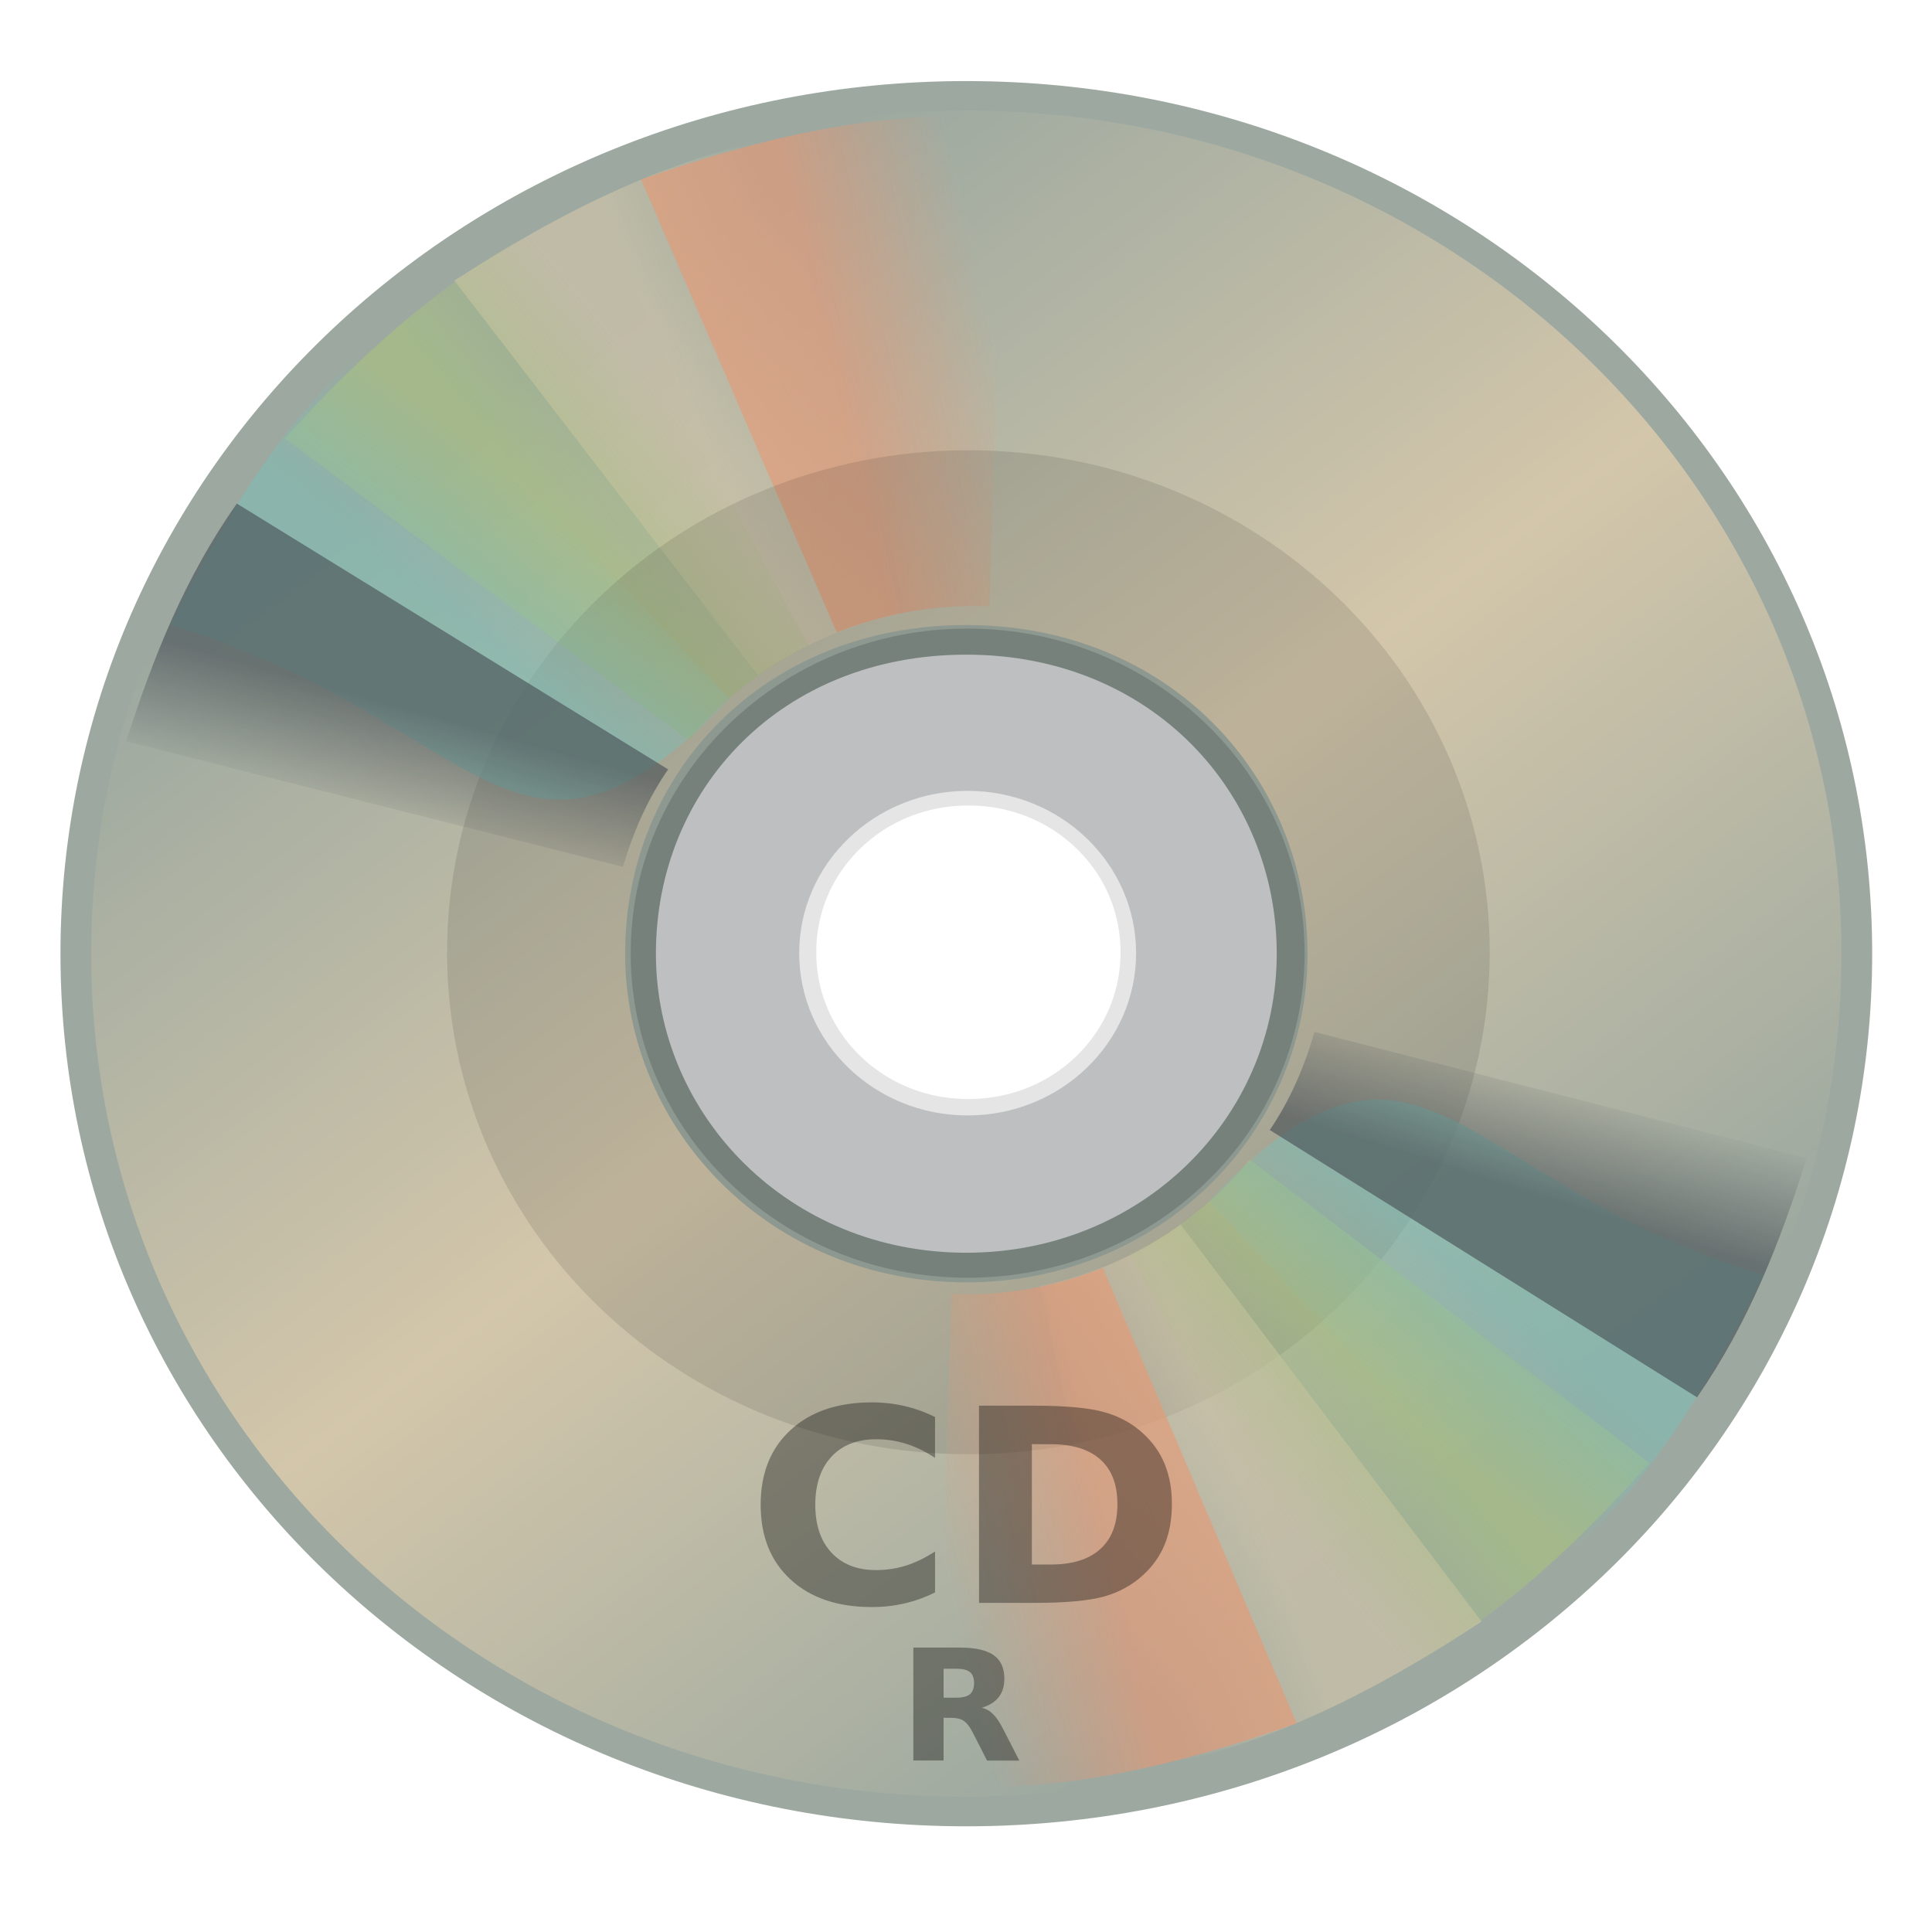 <svg width="64" height="64" version="1.1" viewBox="0 0 16.933 16.933" xmlns="http://www.w3.org/2000/svg" xmlns:osb="http://www.openswatchbook.org/uri/2009/osb" xmlns:xlink="http://www.w3.org/1999/xlink">
 <defs>
  <linearGradient id="SVGID_1_" x1="-1067.4" x2="-1063.9" y1="767.72" y2="769.13" gradientTransform="matrix(2.732 0 0 -2.732 2963.2 2127.6)" gradientUnits="userSpaceOnUse">
   <stop stop-color="#d3c6aa" offset="0"/>
   <stop stop-color="#d3c6aa" stop-opacity="0" offset="1"/>
  </linearGradient>
  <linearGradient id="SVGID_2_" x1="-1062.2" x2="-1058.5" y1="772.47" y2="773.39" gradientTransform="matrix(2.731 .077 .077 -2.731 2897.1 2218.6)" gradientUnits="userSpaceOnUse">
   <stop stop-color="#e69875" offset="0"/>
   <stop stop-color="#e69875" stop-opacity="0" offset="1"/>
  </linearGradient>
  <linearGradient id="SVGID_3_" x1="-1070.5" x2="-1067.6" y1="765.57" y2="767.88" gradientTransform="matrix(2.732 0 0 -2.732 2963.2 2127.6)" gradientUnits="userSpaceOnUse">
   <stop stop-color="#a7c080" offset="0"/>
   <stop stop-color="#a7c080" stop-opacity="0" offset="1"/>
  </linearGradient>
  <linearGradient id="SVGID_4_" x1="-1072.8" x2="-1070.6" y1="763.1" y2="765.83" gradientTransform="matrix(2.732 0 0 -2.732 2963.2 2127.6)" gradientUnits="userSpaceOnUse">
   <stop stop-color="#7fbbb3" offset="0"/>
   <stop stop-color="#7fbbb3" stop-opacity="0" offset="1"/>
  </linearGradient>
  <linearGradient id="SVGID_5_" x1="-1073.9" x2="-1074.7" y1="761.09" y2="758.36" gradientTransform="matrix(2.732 0 0 -2.732 2963.2 2127.6)" gradientUnits="userSpaceOnUse">
   <stop stop-color="#495156" offset="0"/>
   <stop stop-color="#495156" stop-opacity="0" offset="1"/>
  </linearGradient>
  <linearGradient id="SVGID_6_" x1="-1050.5" x2="-1047" y1="749.27" y2="750.66" gradientTransform="matrix(-2.732 0 0 2.732 -2788.9 -1949.3)" gradientUnits="userSpaceOnUse">
   <stop stop-color="#d3c6aa" offset="0"/>
   <stop stop-color="#d3c6aa" stop-opacity="0" offset="1"/>
  </linearGradient>
  <linearGradient id="SVGID_7_" x1="-1044.8" x2="-1041.1" y1="754.5" y2="755.41" gradientTransform="matrix(-2.731 -.077 -.077 2.731 -2722.7 -2040.3)" gradientUnits="userSpaceOnUse">
   <stop stop-color="#e69875" offset="0"/>
   <stop stop-color="#e69875" stop-opacity="0" offset="1"/>
  </linearGradient>
  <linearGradient id="SVGID_8_" x1="-1053.6" x2="-1050.7" y1="747.11" y2="749.42" gradientTransform="matrix(-2.732 0 0 2.732 -2788.9 -1949.3)" gradientUnits="userSpaceOnUse">
   <stop stop-color="#a7c080" offset="0"/>
   <stop stop-color="#a7c080" stop-opacity="0" offset="1"/>
  </linearGradient>
  <linearGradient id="SVGID_9_" x1="-1055.9" x2="-1053.6" y1="744.65" y2="747.38" gradientTransform="matrix(-2.732 0 0 2.732 -2788.9 -1949.3)" gradientUnits="userSpaceOnUse">
   <stop stop-color="#7fbbb3" offset="0"/>
   <stop stop-color="#7fbbb3" stop-opacity="0" offset="1"/>
  </linearGradient>
  <linearGradient id="SVGID_10_" x1="-1056.9" x2="-1057.8" y1="742.61" y2="739.87" gradientTransform="matrix(-2.732 0 0 2.732 -2788.9 -1949.3)" gradientUnits="userSpaceOnUse">
   <stop stop-color="#495156" offset="0"/>
   <stop stop-color="#495156" stop-opacity="0" offset="1"/>
  </linearGradient>
  <filter id="w" x="-.147" y="-.166" width="1.295" height="1.331" color-interpolation-filters="sRGB">
   <feGaussianBlur stdDeviation="3.362"/>
  </filter>
  <linearGradient id="SVGID_11_" x1="1456.9" x2="1460.4" y1="-810.5" y2="-811.9" gradientTransform="matrix(-2.732 0 0 2.732 4027.2 2244.5)" gradientUnits="userSpaceOnUse">
   <stop stop-color="#d3c6aa" offset="0"/>
   <stop stop-color="#d3c6aa" stop-opacity="0" offset="1"/>
  </linearGradient>
  <linearGradient id="SVGID_12_" x1="1456.3" x2="1460" y1="-807.81" y2="-808.72" gradientTransform="matrix(-2.731 -.077 -.077 2.731 3970.8 2345.5)" gradientUnits="userSpaceOnUse">
   <stop stop-color="#e69875" offset="0"/>
   <stop stop-color="#e69875" stop-opacity="0" offset="1"/>
  </linearGradient>
  <linearGradient id="SVGID_13_" x1="1459.9" x2="1462.9" y1="-808.34" y2="-810.66" gradientTransform="matrix(-2.732 0 0 2.732 4027.2 2244.5)" gradientUnits="userSpaceOnUse">
   <stop stop-color="#a7c080" offset="0"/>
   <stop stop-color="#a7c080" stop-opacity="0" offset="1"/>
  </linearGradient>
  <linearGradient id="SVGID_14_" x1="1462.3" x2="1464.5" y1="-805.88" y2="-808.6" gradientTransform="matrix(-2.732 0 0 2.732 4027.2 2244.5)" gradientUnits="userSpaceOnUse">
   <stop stop-color="#7fbbb3" offset="0"/>
   <stop stop-color="#7fbbb3" stop-opacity="0" offset="1"/>
  </linearGradient>
  <linearGradient id="SVGID_15_" x1="1463.3" x2="1462.4" y1="-803.87" y2="-801.14" gradientTransform="matrix(-2.732 0 0 2.732 4027.2 2244.5)" gradientUnits="userSpaceOnUse">
   <stop stop-color="#495156" offset="0"/>
   <stop stop-color="#495156" stop-opacity="0" offset="1"/>
  </linearGradient>
  <filter id="u" x="-.147" y="-.166" width="1.295" height="1.331" color-interpolation-filters="sRGB">
   <feGaussianBlur stdDeviation="3.362"/>
  </filter>
  <filter id="t" x="-.147" y="-.166" width="1.295" height="1.331" color-interpolation-filters="sRGB">
   <feGaussianBlur stdDeviation="3.362"/>
  </filter>
  <filter id="v" x="-.147" y="-.166" width="1.295" height="1.331" color-interpolation-filters="sRGB">
   <feGaussianBlur stdDeviation="3.362"/>
  </filter>
  <filter id="b" x="-.114" y="-.126" width="1.228" height="1.253" color-interpolation-filters="sRGB">
   <feGaussianBlur stdDeviation="2.581"/>
  </filter>
  <filter id="a" x="-.113" y="-.127" width="1.227" height="1.255" color-interpolation-filters="sRGB">
   <feGaussianBlur stdDeviation="2.587"/>
  </filter>
  <linearGradient id="s" x1="-1129.7" x2="-1106.6" y1="944.53" y2="962.74" gradientTransform="matrix(0 .889 .888 0 -830.45 1274.5)" gradientUnits="userSpaceOnUse">
   <stop stop-color="#9da9a0" offset="0"/>
   <stop stop-color="#d3c6aa" offset=".5"/>
   <stop stop-color="#9da9a0" offset="1"/>
  </linearGradient>
  <linearGradient id="r" x1="-1196.7" x2="-1197.3" y1="860.46" y2="818.54" gradientTransform="matrix(.28 0 0 .28 -.98 262.12)" gradientUnits="userSpaceOnUse">
   <stop stop-color="#272e33" offset="0"/>
   <stop offset="1"/>
  </linearGradient>
  <linearGradient id="g" x1="1456.9" x2="1460.4" y1="-810.5" y2="-811.9" gradientTransform="matrix(-2.732 0 0 2.732 4027.2 2244.5)" gradientUnits="userSpaceOnUse" xlink:href="#SVGID_11_"/>
  <linearGradient id="f" x1="1456.3" x2="1460" y1="-807.81" y2="-808.72" gradientTransform="matrix(-2.731 -.077 -.077 2.731 3970.8 2345.5)" gradientUnits="userSpaceOnUse" xlink:href="#SVGID_12_"/>
  <linearGradient id="e" x1="1459.9" x2="1462.9" y1="-808.34" y2="-810.66" gradientTransform="matrix(-2.732 0 0 2.732 4027.2 2244.5)" gradientUnits="userSpaceOnUse" xlink:href="#SVGID_13_"/>
  <linearGradient id="d" x1="1462.3" x2="1464.5" y1="-805.88" y2="-808.6" gradientTransform="matrix(-2.732 0 0 2.732 4027.2 2244.5)" gradientUnits="userSpaceOnUse" xlink:href="#SVGID_14_"/>
  <linearGradient id="c" x1="1463.3" x2="1462.4" y1="-803.87" y2="-801.14" gradientTransform="matrix(-2.732 0 0 2.732 4027.2 2244.5)" gradientUnits="userSpaceOnUse" xlink:href="#SVGID_15_"/>
  <linearGradient id="q" x1="-1067.4" x2="-1063.9" y1="767.72" y2="769.13" gradientTransform="matrix(2.732 0 0 -2.732 2963.2 2127.6)" gradientUnits="userSpaceOnUse" xlink:href="#SVGID_1_"/>
  <linearGradient id="p" x1="-1062.2" x2="-1058.5" y1="772.47" y2="773.39" gradientTransform="matrix(2.731 .077 .077 -2.731 2897.1 2218.6)" gradientUnits="userSpaceOnUse" xlink:href="#SVGID_2_"/>
  <linearGradient id="o" x1="-1070.5" x2="-1067.6" y1="765.57" y2="767.88" gradientTransform="matrix(2.732 0 0 -2.732 2963.2 2127.6)" gradientUnits="userSpaceOnUse" xlink:href="#SVGID_3_"/>
  <linearGradient id="n" x1="-1072.8" x2="-1070.6" y1="763.1" y2="765.83" gradientTransform="matrix(2.732 0 0 -2.732 2963.2 2127.6)" gradientUnits="userSpaceOnUse" xlink:href="#SVGID_4_"/>
  <linearGradient id="m" x1="-1073.9" x2="-1074.7" y1="761.09" y2="758.36" gradientTransform="matrix(2.732 0 0 -2.732 2963.2 2127.6)" gradientUnits="userSpaceOnUse" xlink:href="#SVGID_5_"/>
  <linearGradient id="l" x1="-1050.5" x2="-1047" y1="749.27" y2="750.66" gradientTransform="matrix(-2.732 0 0 2.732 -2788.9 -1949.3)" gradientUnits="userSpaceOnUse" xlink:href="#SVGID_6_"/>
  <linearGradient id="k" x1="-1044.8" x2="-1041.1" y1="754.5" y2="755.41" gradientTransform="matrix(-2.731 -.077 -.077 2.731 -2722.7 -2040.3)" gradientUnits="userSpaceOnUse" xlink:href="#SVGID_7_"/>
  <linearGradient id="j" x1="-1053.6" x2="-1050.7" y1="747.11" y2="749.42" gradientTransform="matrix(-2.732 0 0 2.732 -2788.9 -1949.3)" gradientUnits="userSpaceOnUse" xlink:href="#SVGID_8_"/>
  <linearGradient id="i" x1="-1055.9" x2="-1053.6" y1="744.65" y2="747.38" gradientTransform="matrix(-2.732 0 0 2.732 -2788.9 -1949.3)" gradientUnits="userSpaceOnUse" xlink:href="#SVGID_9_"/>
  <linearGradient id="h" x1="-1056.9" x2="-1057.8" y1="742.61" y2="739.87" gradientTransform="matrix(-2.732 0 0 2.732 -2788.9 -1949.3)" gradientUnits="userSpaceOnUse" xlink:href="#SVGID_10_"/>
 </defs>
 <g transform="translate(0 -280.07)">
  <g transform="matrix(-.974 0 0 -.974 -27.864 267.24)" display="none" filter="url(#w)">
   <path d="m32.027 20.525 18.936 25.572c2.494-1.83 5.371-3.188 8.586-3.894 0.085-0.02 0.164-0.037 0.25-0.055l-6.638-31.131c-7.894 1.533-14.533 5.069-21.134 9.507z" display="inline" enable-background="new    " fill="url(#g)" opacity=".8"/>
   <g display="inline">
    <path d="m43.664 13.968 12.203 29.351c2.863-1.173 5.982-1.796 9.272-1.702 0.087 2e-3 0.169 0.004 0.256 0.007l0.936-31.733c-8.03-0.42-15.188 1.367-22.667 4.078z" enable-background="new    " fill="url(#f)" opacity=".8"/>
    <path d="m21.456 30.745 25.173 19.549c1.935-2.412 4.362-4.469 7.285-5.982 0.078-0.041 0.149-0.078 0.228-0.117l-14.617-28.191c-7.228 3.523-12.841 8.747-18.068 14.742z" enable-background="new    " fill="url(#e)" opacity=".8"/>
    <path d="m14.299 42.841c19.602 6.125 21.447 19.21 34.906 4.792l-21.609-23.758c-6.068 5.274-9.799 11.822-13.297 18.966z" enable-background="new    " fill="url(#d)" opacity=".8"/>
    <path d="m18.459 34.97c-3.232 4.787-5.212 9.935-6.898 15.42l30.977 8.129c0.59-2.085 1.416-4.139 2.647-6.062 0.048-0.073 0.123-0.183 0.172-0.256z" enable-background="new    " fill="url(#c)" opacity=".8"/>
   </g>
  </g>
  <g transform="matrix(-.974 0 0 -.974 -113.95 215.68)" display="none" filter="url(#u)">
   <path d="m32.027 20.525 18.936 25.572c2.494-1.83 5.371-3.188 8.586-3.894 0.085-0.02 0.164-0.037 0.25-0.055l-6.638-31.131c-7.894 1.533-14.533 5.069-21.134 9.507z" display="inline" enable-background="new    " fill="url(#g)" opacity=".8"/>
   <g display="inline">
    <path d="m43.664 13.968 12.203 29.351c2.863-1.173 5.982-1.796 9.272-1.702 0.087 2e-3 0.169 0.004 0.256 0.007l0.936-31.733c-8.03-0.42-15.188 1.367-22.667 4.078z" enable-background="new    " fill="url(#f)" opacity=".8"/>
    <path d="m21.456 30.745 25.173 19.549c1.935-2.412 4.362-4.469 7.285-5.982 0.078-0.041 0.149-0.078 0.228-0.117l-14.617-28.191c-7.228 3.523-12.841 8.747-18.068 14.742z" enable-background="new    " fill="url(#e)" opacity=".8"/>
    <path d="m14.299 42.841c19.602 6.125 21.447 19.21 34.906 4.792l-21.609-23.758c-6.068 5.274-9.799 11.822-13.297 18.966z" enable-background="new    " fill="url(#d)" opacity=".8"/>
    <path d="m18.459 34.97c-3.232 4.787-5.212 9.935-6.898 15.42l30.977 8.129c0.59-2.085 1.416-4.139 2.647-6.062 0.048-0.073 0.123-0.183 0.172-0.256z" enable-background="new    " fill="url(#c)" opacity=".8"/>
   </g>
  </g>
  <g transform="matrix(-.974 0 0 -.974 -236.01 157.88)" display="none" filter="url(#t)">
   <path d="m32.027 20.525 18.936 25.572c2.494-1.83 5.371-3.188 8.586-3.894 0.085-0.02 0.164-0.037 0.25-0.055l-6.638-31.131c-7.894 1.533-14.533 5.069-21.134 9.507z" display="inline" enable-background="new    " fill="url(#g)" opacity=".8"/>
   <g display="inline">
    <path d="m43.664 13.968 12.203 29.351c2.863-1.173 5.982-1.796 9.272-1.702 0.087 2e-3 0.169 0.004 0.256 0.007l0.936-31.733c-8.03-0.42-15.188 1.367-22.667 4.078z" enable-background="new    " fill="url(#f)" opacity=".8"/>
    <path d="m21.456 30.745 25.173 19.549c1.935-2.412 4.362-4.469 7.285-5.982 0.078-0.041 0.149-0.078 0.228-0.117l-14.617-28.191c-7.228 3.523-12.841 8.747-18.068 14.742z" enable-background="new    " fill="url(#e)" opacity=".8"/>
    <path d="m14.299 42.841c19.602 6.125 21.447 19.21 34.906 4.792l-21.609-23.758c-6.068 5.274-9.799 11.822-13.297 18.966z" enable-background="new    " fill="url(#d)" opacity=".8"/>
    <path d="m18.459 34.97c-3.232 4.787-5.212 9.935-6.898 15.42l30.977 8.129c0.59-2.085 1.416-4.139 2.647-6.062 0.048-0.073 0.123-0.183 0.172-0.256z" enable-background="new    " fill="url(#c)" opacity=".8"/>
   </g>
  </g>
  <g transform="matrix(-.974 0 0 -.974 -405.27 146.58)" display="none" fill="#d3c6aa" filter="url(#v)" stroke-width="4.048px">
   <path d="m32.027 20.525 18.936 25.572c2.494-1.83 5.371-3.188 8.586-3.894 0.085-0.02 0.164-0.037 0.25-0.055l-6.638-31.131c-7.894 1.533-14.533 5.069-21.134 9.507z" display="inline" enable-background="new    " fill="url(#g)" opacity=".8"/>
   <g display="inline">
    <path d="m43.664 13.968 12.203 29.351c2.863-1.173 5.982-1.796 9.272-1.702 0.087 2e-3 0.169 0.004 0.256 0.007l0.936-31.733c-8.03-0.42-15.188 1.367-22.667 4.078z" enable-background="new    " fill="url(#f)" opacity=".8"/>
    <path d="m21.456 30.745 25.173 19.549c1.935-2.412 4.362-4.469 7.285-5.982 0.078-0.041 0.149-0.078 0.228-0.117l-14.617-28.191c-7.228 3.523-12.841 8.747-18.068 14.742z" enable-background="new    " fill="url(#e)" opacity=".8"/>
    <path d="m14.299 42.841c19.602 6.125 21.447 19.21 34.906 4.792l-21.609-23.758c-6.068 5.274-9.799 11.822-13.297 18.966z" enable-background="new    " fill="url(#d)" opacity=".8"/>
    <path d="m18.459 34.97c-3.232 4.787-5.212 9.935-6.898 15.42l30.977 8.129c0.59-2.085 1.416-4.139 2.647-6.062 0.048-0.073 0.123-0.183 0.172-0.256z" enable-background="new    " fill="url(#c)" opacity=".8"/>
   </g>
  </g>
  <g transform="matrix(.502 0 0 .483 -.027 153.15)" stroke-width="2.03">
   <g>
    <path d="m32.472 280.08c0-8.628-6.929-15.566-15.547-15.566-8.618 0-15.547 6.938-15.547 15.566 0 8.628 6.93 15.566 15.547 15.566 8.618 0 15.547-6.938 15.547-15.566zm-9.859 0c0 3.134-2.494 5.695-5.688 5.695-3.256 0-5.688-2.624-5.688-5.695 0-3.134 2.307-5.695 5.688-5.695 3.381 0 5.688 2.623 5.688 5.695z" fill="url(#s)" stroke="#9da9a0" stroke-width=".537"/>
    <path d="m16.948 274.18c-3.247 0-5.883 2.639-5.883 5.89 0 3.251 2.635 5.89 5.883 5.89 3.247 0 5.883-2.639 5.883-5.89 0-3.251-2.635-5.89-5.883-5.89zm0 2.945c1.624 0 2.941 1.319 2.941 2.945 0 1.626-1.318 2.945-2.941 2.945-1.624 0-2.941-1.319-2.941-2.945 0-1.626 1.318-2.945 2.941-2.945z" enable-background="new    " fill="#272e33" opacity=".2"/>
    <path transform="matrix(.28 0 0 .28 -.98 262.12)" d="m32.026 20.525 18.936 25.572c2.495-1.83 5.371-3.188 8.586-3.894 0.085-0.019 0.165-0.037 0.25-0.055l-6.637-31.13c-7.893 1.534-14.533 5.069-21.134 9.507z" enable-background="new    " fill="url(#q)" filter="url(#a)" opacity=".8"/>
    <path transform="matrix(.28 0 0 .28 -.98 262.12)" d="m43.664 13.967 12.202 29.352c2.863-1.172 5.983-1.795 9.273-1.702 0.088 2e-3 0.169 0.003 0.256 0.007l0.936-31.733c-8.029-0.42-15.188 1.367-22.666 4.077z" enable-background="new    " fill="url(#p)" filter="url(#a)" opacity=".8"/>
    <path transform="matrix(.28 0 0 .28 -.98 262.12)" d="m21.456 30.745 25.172 19.55c1.936-2.413 4.363-4.47 7.286-5.983 0.078-0.04 0.149-0.079 0.228-0.118l-14.617-28.191c-7.227 3.524-12.84 8.747-18.068 14.742z" enable-background="new    " fill="url(#o)" filter="url(#a)" opacity=".8"/>
   </g>
   <path d="m16.961 285.94c-3.258 0-5.879-2.623-5.879-5.886 0-3.262 2.62-5.886 5.879-5.886s5.879 2.623 5.879 5.886c0 3.262-2.62 5.886-5.879 5.886z" enable-background="new    " fill="none" opacity=".1" stroke="url(#r)" stroke-width="6.446"/>
   <g>
    <path transform="matrix(.28 0 0 .28 -.98 262.12)" d="m14.299 42.841c19.602 6.125 21.447 19.21 34.907 4.792l-21.61-23.758c-6.068 5.274-9.799 11.822-13.297 18.966z" enable-background="new    " fill="url(#n)" filter="url(#a)" opacity=".8"/>
    <path transform="matrix(.28 0 0 .28 -.98 262.12)" d="m18.458 34.97c-3.232 4.787-5.212 9.935-6.899 15.419l30.978 8.129c0.589-2.085 1.415-4.139 2.647-6.062 0.047-0.074 0.123-0.183 0.171-0.256z" enable-background="new    " fill="url(#m)" filter="url(#a)" opacity=".8"/>
    <path transform="matrix(.28 0 0 .28 -.98 262.12)" d="m96.074 107.42-18.758-25.718c-2.472 1.841-5.321 3.206-8.506 3.915-0.084 0.02-0.163 0.037-0.248 0.056l6.576 31.308c7.818-1.542 14.397-5.098 20.936-9.56z" enable-background="new    " fill="url(#l)" filter="url(#b)" opacity=".8"/>
    <path transform="matrix(.28 0 0 .28 -.98 262.12)" d="m84.546 114.02-12.088-29.518c-2.836 1.178-5.929 1.805-9.186 1.71-0.087-2e-3 -0.167-0.003-0.253-0.006l-0.927 31.913c7.954 0.423 15.045-1.375 22.454-4.1z" enable-background="new    " fill="url(#k)" filter="url(#b)" opacity=".8"/>
    <path transform="matrix(.28 0 0 .28 -.98 262.12)" d="m106.55 97.145-24.937-19.661c-1.919 2.427-4.322 4.495-7.218 6.017-0.077 0.041-0.147 0.079-0.224 0.118l14.479 28.352c7.158-3.544 12.72-8.796 17.898-14.825z" enable-background="new    " fill="url(#j)" filter="url(#b)" opacity=".8"/>
    <path transform="matrix(.28 0 0 .28 -.98 262.12)" d="m113.64 84.979c-19.418-6.159-21.247-19.318-34.58-4.818l21.407 23.894c6.013-5.306 9.708-11.89 13.173-19.075z" enable-background="new    " fill="url(#i)" filter="url(#b)" opacity=".8"/>
    <path transform="matrix(.28 0 0 .28 -.98 262.12)" d="m109.51 92.895c3.204-4.814 5.164-9.991 6.835-15.508l-30.688-8.175c-0.584 2.098-1.403 4.162-2.621 6.097-0.047 0.075-0.123 0.185-0.17 0.258z" enable-background="new    " fill="url(#h)" filter="url(#b)" opacity=".8"/>
    <path transform="matrix(.28 0 0 .28 -.98 262.12)" d="m32.026 20.525 18.936 25.572c2.495-1.83 5.371-3.188 8.586-3.894 0.085-0.019 0.165-0.037 0.25-0.055l-6.637-31.13c-7.893 1.534-14.533 5.069-21.134 9.507z" enable-background="new    " fill="url(#q)" filter="url(#a)" opacity=".8"/>
    <path transform="matrix(.28 0 0 .28 -.98 262.12)" d="m43.664 13.967 12.202 29.352c2.863-1.172 5.983-1.795 9.273-1.702 0.088 2e-3 0.169 0.003 0.256 0.007l0.936-31.733c-8.029-0.42-15.188 1.367-22.666 4.077z" enable-background="new    " fill="url(#p)" filter="url(#a)" opacity=".8"/>
    <path transform="matrix(.28 0 0 .28 -.98 262.12)" d="m21.456 30.745 25.172 19.55c1.936-2.413 4.363-4.47 7.286-5.983 0.078-0.04 0.149-0.079 0.228-0.118l-14.617-28.191c-7.227 3.524-12.84 8.747-18.068 14.742z" enable-background="new    " fill="url(#o)" filter="url(#a)" opacity=".8"/>
    <path transform="matrix(.28 0 0 .28 -.98 262.12)" d="m14.299 42.841c19.602 6.125 21.447 19.21 34.907 4.792l-21.61-23.758c-6.068 5.274-9.799 11.822-13.297 18.966z" enable-background="new    " fill="url(#n)" filter="url(#a)" opacity=".8"/>
    <path transform="matrix(.28 0 0 .28 -.98 262.12)" d="m18.458 34.97c-3.232 4.787-5.212 9.935-6.899 15.419l30.978 8.129c0.589-2.085 1.415-4.139 2.647-6.062 0.047-0.074 0.123-0.183 0.171-0.256z" enable-background="new    " fill="url(#m)" filter="url(#a)" opacity=".8"/>
    <path transform="matrix(.28 0 0 .28 -.98 262.12)" d="m96.074 107.42-18.758-25.718c-2.472 1.841-5.321 3.206-8.506 3.915-0.084 0.02-0.163 0.037-0.248 0.056l6.576 31.308c7.818-1.542 14.397-5.098 20.936-9.56z" enable-background="new    " fill="url(#l)" filter="url(#b)" opacity=".8"/>
    <path transform="matrix(.28 0 0 .28 -.98 262.12)" d="m84.546 114.02-12.088-29.518c-2.836 1.178-5.929 1.805-9.186 1.71-0.087-2e-3 -0.167-0.003-0.253-0.006l-0.927 31.913c7.954 0.423 15.045-1.375 22.454-4.1z" enable-background="new    " fill="url(#k)" filter="url(#b)" opacity=".8"/>
    <path transform="matrix(.28 0 0 .28 -.98 262.12)" d="m106.55 97.145-24.937-19.661c-1.919 2.427-4.322 4.495-7.218 6.017-0.077 0.041-0.147 0.079-0.224 0.118l14.479 28.352c7.158-3.544 12.72-8.796 17.898-14.825z" enable-background="new    " fill="url(#j)" filter="url(#b)" opacity=".8"/>
    <path transform="matrix(.28 0 0 .28 -.98 262.12)" d="m113.64 84.979c-19.418-6.159-21.247-19.318-34.58-4.818l21.407 23.894c6.013-5.306 9.708-11.89 13.173-19.075z" enable-background="new    " fill="url(#i)" filter="url(#b)" opacity=".8"/>
    <path transform="matrix(.28 0 0 .28 -.98 262.12)" d="m109.51 92.895c3.204-4.814 5.164-9.991 6.835-15.508l-30.688-8.175c-0.584 2.098-1.403 4.162-2.621 6.097-0.047 0.075-0.123 0.185-0.17 0.258z" enable-background="new    " fill="url(#h)" filter="url(#b)" opacity=".8"/>
   </g>
   <g>
    <path d="m16.379 291.67q-0.254 0.132-0.53 0.199-0.276 0.067-0.575 0.067-0.894 0-1.417-0.499-0.523-0.501-0.523-1.357 0-0.858 0.523-1.357 0.523-0.501 1.417-0.501 0.3 0 0.575 0.067 0.276 0.067 0.53 0.199v0.741q-0.256-0.175-0.506-0.256-0.249-0.082-0.525-0.082-0.494 0-0.777 0.316-0.283 0.316-0.283 0.872 0 0.554 0.283 0.87 0.283 0.316 0.777 0.316 0.276 0 0.525-0.082 0.249-0.082 0.506-0.256z" opacity=".35"/>
    <path d="m18.069 288.98v2.184h0.331q0.566 0 0.863-0.28 0.3-0.28 0.3-0.815 0-0.532-0.297-0.81-0.297-0.278-0.865-0.278zm-0.923-0.698h0.973q0.815 0 1.213 0.117 0.4 0.115 0.686 0.393 0.252 0.242 0.374 0.558 0.122 0.316 0.122 0.717 0 0.405-0.122 0.724-0.122 0.316-0.374 0.558-0.288 0.278-0.69 0.396-0.403 0.115-1.208 0.115h-0.973z" opacity=".35"/>
    <path d="m16.75 293.58q0.166 0 0.237-0.062 0.073-0.062 0.073-0.203 0-0.14-0.073-0.2-0.071-0.06-0.237-0.06h-0.222v0.526zm-0.222 0.365v0.775h-0.528v-2.049h0.807q0.405 0 0.593 0.136 0.189 0.136 0.189 0.43 0 0.203-0.099 0.334-0.097 0.13-0.295 0.192 0.108 0.025 0.194 0.113 0.086 0.086 0.174 0.264l0.287 0.582h-0.563l-0.25-0.509q-0.075-0.154-0.154-0.21-0.077-0.056-0.206-0.056z" opacity=".35"/>
   </g>
  </g>
 </g>
</svg>
